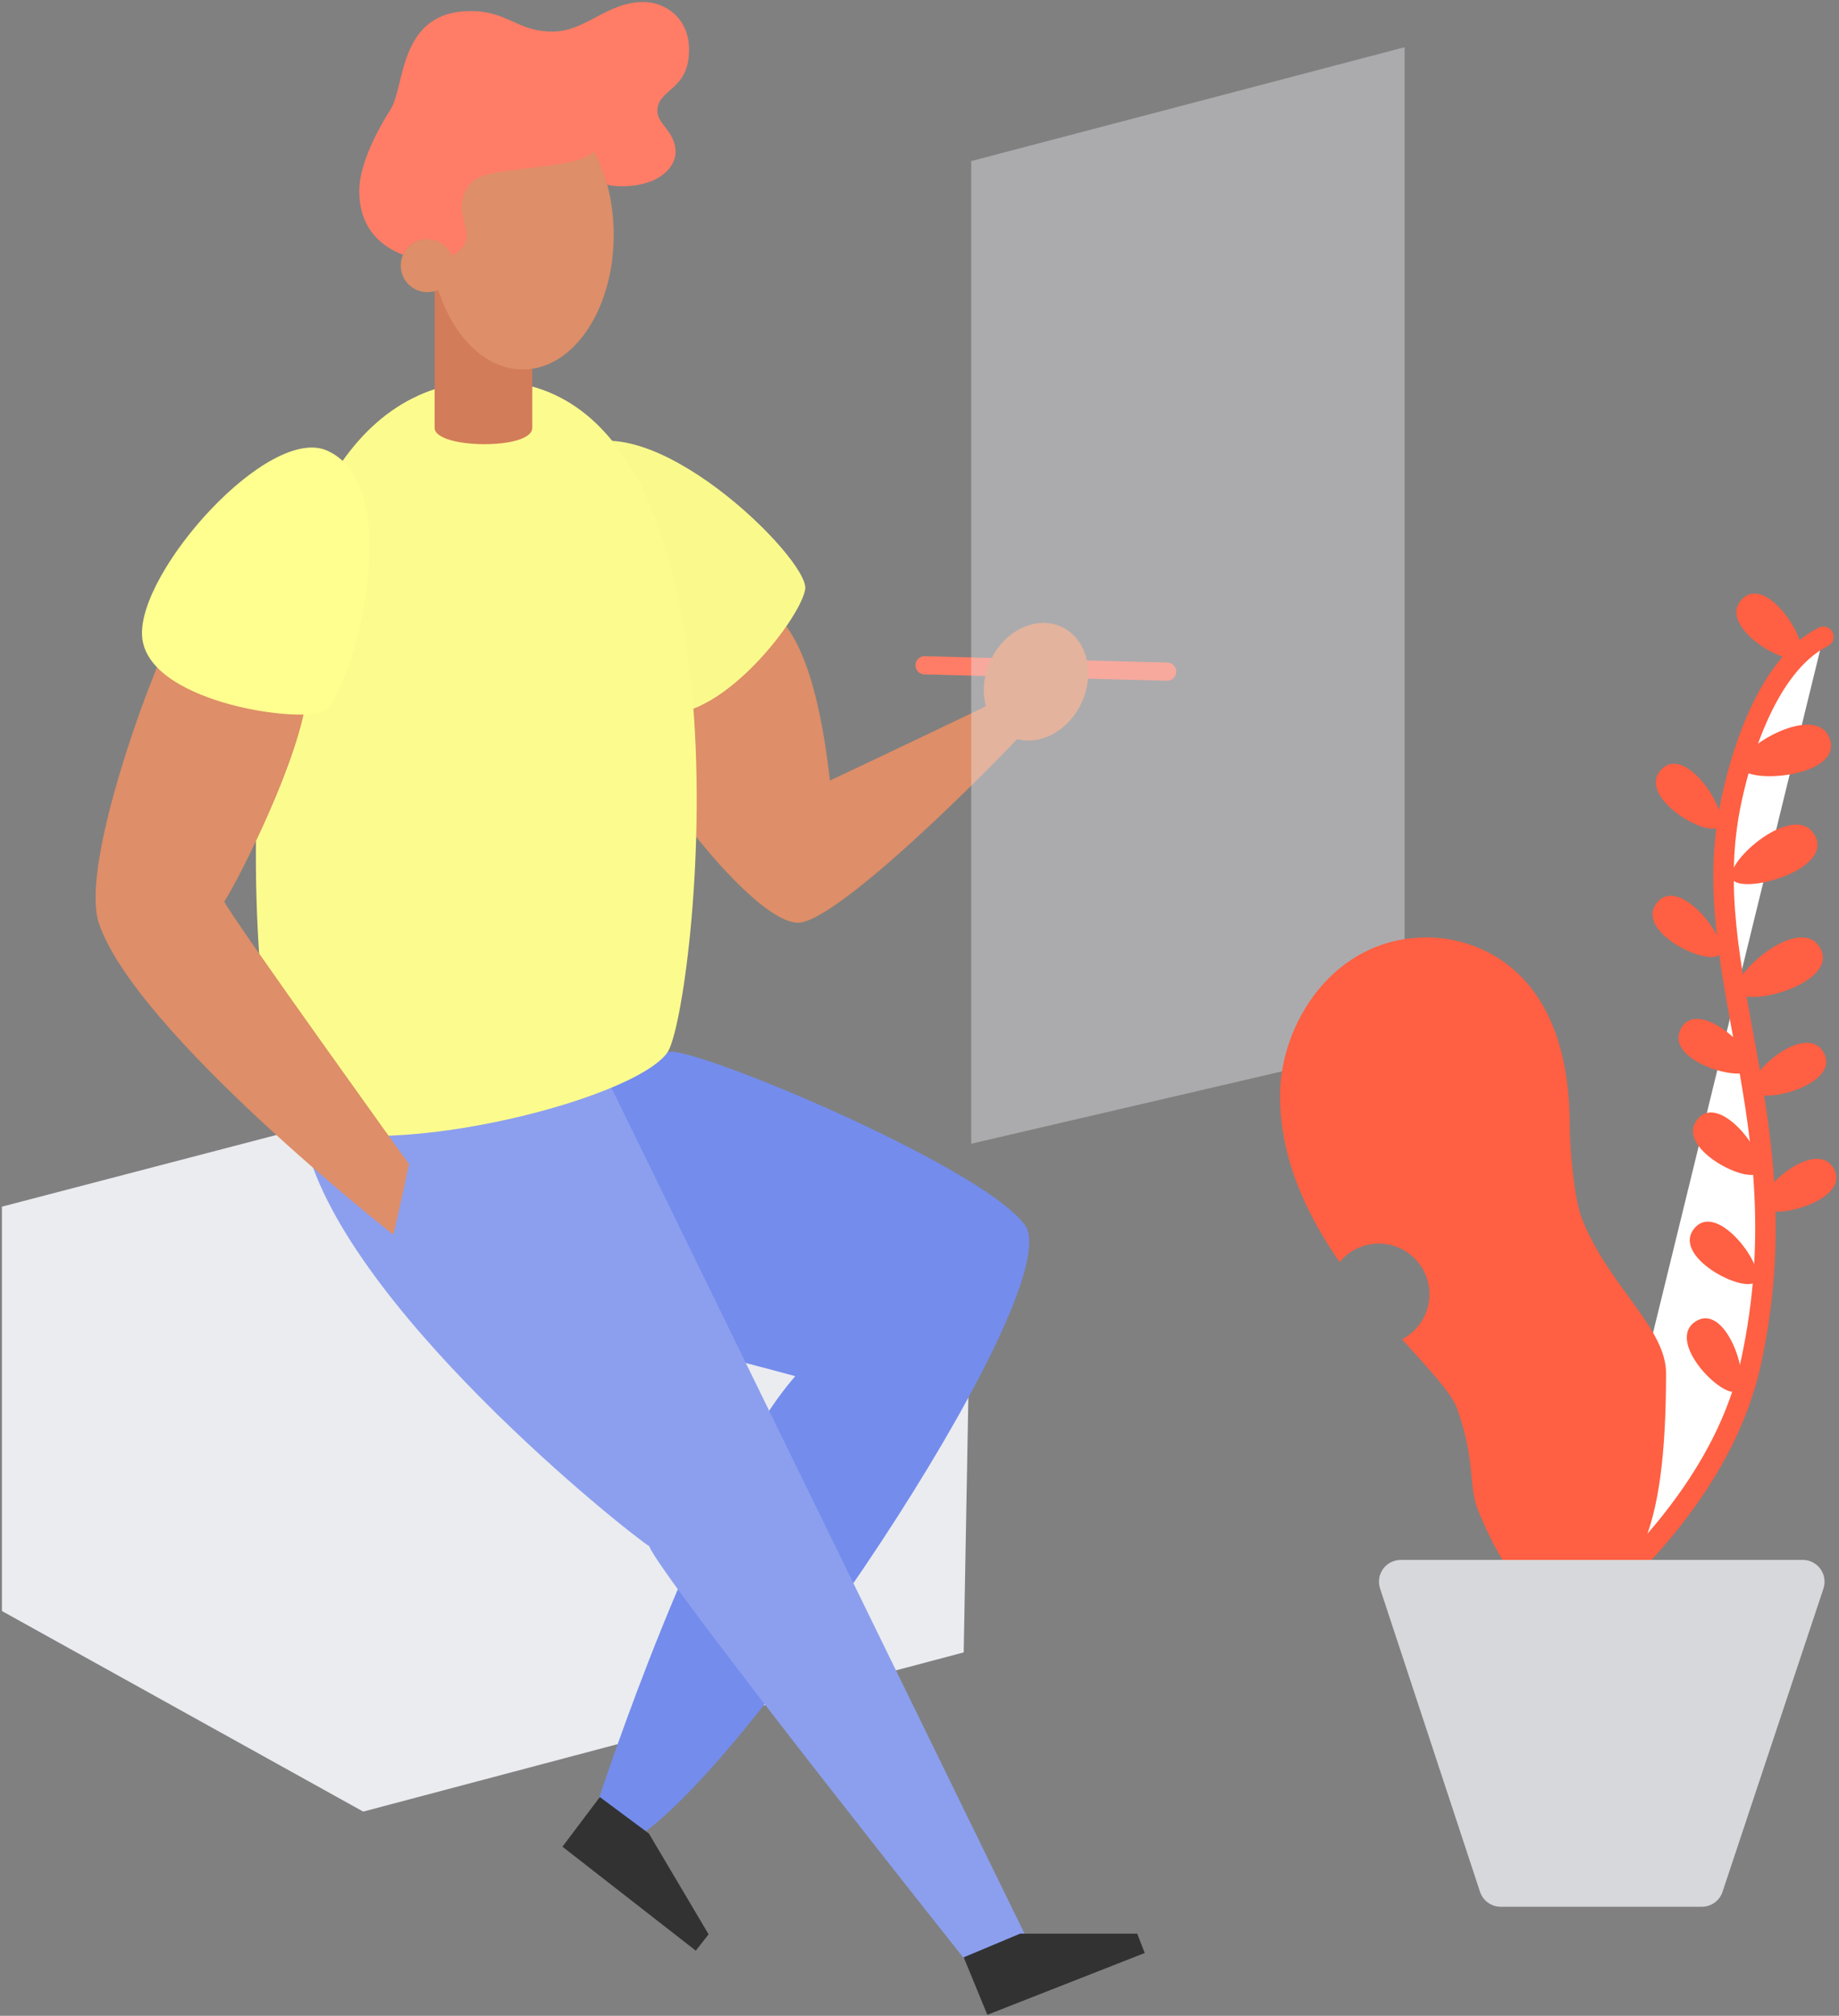 <?xml version="1.0" encoding="UTF-8"?>
<svg viewBox="0 0 219 240" version="1.1" xmlns="http://www.w3.org/2000/svg" xmlns:xlink="http://www.w3.org/1999/xlink">
  <rect x="0" y="0" width="219" height="240" fill="#808080" stroke="none"/>
  <polygon id="Path" fill="#EBECF0" fill-rule="nonzero" points="0.23 143.664 0.23 191.808 43.254 215.688 114.764 196.735 115.658 147.836 66.978 126.236"></polygon>
  <line x1="110.107" y1="79.208" x2="138.991" y2="79.969" id="Path" stroke="#FF7D66" stroke-width="2.167" stroke-linecap="round"></line>
  <path d="M79.465,125.323 C80.82,123.779 116.92,138.704 122.064,145.877 C127.208,153.05 91.457,207.223 76.908,218.018 C75.283,216.905 71.344,214.082 71.344,214.082 C71.344,214.082 83.583,176.511 94.708,163.845 C91.885,163.075 82.727,160.678 82.727,160.678 L72.685,129.256 C74.281,128.592 77.688,127.346 79.465,125.323 Z" id="Path" fill="#748CEC" fill-rule="nonzero"></path>
  <path d="M72.685,129.253 L122.064,230.332 L114.91,233.312 C114.91,233.312 78.488,187.503 77.315,184.088 C75.177,182.804 40.115,155.084 36.163,135.123 C41.772,136.112 63.288,134.086 72.685,129.253 Z" id="Path" fill="#8C9FEE" fill-rule="nonzero"></path>
  <path d="M91.07,71.978 C93.979,74.07 97.173,78.309 98.831,92.928 C101.77,91.574 118.8,83.431 118.8,83.431 C118.8,83.431 122.944,85.769 122.116,86.898 C121.287,88.028 101.393,108.526 95.515,109.807 C90.91,110.863 79.314,95.564 79.013,93.906 C78.712,92.248 84.135,74.313 84.135,74.313 L91.07,71.978 Z" id="Path" fill="#DE8E68" fill-rule="nonzero"></path>
  <ellipse id="Oval" fill="#DE8E68" fill-rule="nonzero" transform="translate(123.375, 81.165) rotate(-64.91) translate(-123.375, -81.165) " cx="123.375" cy="81.165" rx="7.208" ry="5.978"></ellipse>
  <path d="M67.991,53.775 C76.93,47.366 96.363,66.536 95.892,70.12 C95.42,73.704 84.423,87.89 77.152,84.447 C69.882,81.004 61.636,58.323 67.991,53.775 Z" id="Path" fill="#FAFA8C" fill-rule="nonzero"></path>
  <path d="M58.239,45.343 C21.92,45.343 30.154,128.693 34.312,133.411 C44.026,138.807 75.242,131.214 79.471,125.323 C82.835,120.493 91.287,45.343 58.239,45.343 Z" id="Path" fill="#FCFC8E" fill-rule="nonzero"></path>
  <path d="M21.34,73.85 C19.243,76.724 9.272,102.563 11.786,109.958 C16.218,122.961 46.841,147.004 46.841,147.004 C47.382,144.837 48.707,138.607 48.707,138.607 C48.707,138.607 27.795,109.53 26.706,107.353 C28.415,104.709 35.878,90.095 36.58,82.475 C37.281,74.855 21.34,73.85 21.34,73.85 Z" id="Path" fill="#DE8E68" fill-rule="nonzero"></path>
  <path d="M63.386,50.942 C63.386,53.613 51.757,53.456 51.757,50.942 L51.757,33.917 L63.386,33.917 L63.386,50.942 Z" id="Path" fill="#D37C59" fill-rule="nonzero"></path>
  <path d="M61.794,11.476 C67.857,11.362 72.91,18.547 73.08,27.525 C73.249,36.502 68.47,43.873 62.406,43.987 C57.926,44.072 53.998,40.172 52.184,34.508 C51.789,34.687 51.35,34.786 50.888,34.786 C49.14,34.786 47.724,33.37 47.724,31.623 C47.724,29.875 49.14,28.459 50.888,28.459 C50.972,28.459 51.055,28.462 51.137,28.468 L51.13,28.307 L51.13,28.307 L51.121,27.939 C50.951,18.961 55.73,11.591 61.794,11.476 Z" id="Combined-Shape" fill="#DE8E68" fill-rule="nonzero"></path>
  <path d="M82.06,5.927 C82.06,2.026 79.081,0.238 76.643,0.238 C72.244,0.238 69.784,3.76 65.808,3.76 C61.536,3.76 60.534,1.322 56.056,1.322 C47.404,1.322 48.29,10.234 46.505,13.04 C44.259,16.562 42.783,20.17 42.783,22.721 C42.783,27.402 45.662,29.461 47.997,30.328 C48.52,29.19 49.665,28.467 50.917,28.485 C52.169,28.503 53.293,29.257 53.783,30.409 C55.425,29.699 55.558,28.451 55.558,28.039 C55.558,26.546 53.951,23.976 56.219,21.646 C58.131,19.677 68.804,20.316 70.7,18.046 C71.42,19.13 72.127,21.381 72.325,21.995 C72.859,22.11 73.404,22.172 73.95,22.18 C78.731,22.18 80.451,19.742 80.451,18.116 C80.451,15.679 78.284,14.777 78.284,13.241 C78.268,10.521 82.06,10.86 82.06,5.927 Z" id="Path" fill="#FF7D66" fill-rule="nonzero"></path>
  <path d="M39.007,53.67 C48.872,58.172 41.688,83.466 38.365,84.761 C35.041,86.056 17.458,83.474 16.922,75.757 C16.386,68.04 32.013,50.473 39.007,53.67 Z" id="Path" fill="#FFFF8F" fill-rule="nonzero"></path>
  <polygon id="Path" fill="#323233" fill-rule="nonzero" points="114.764 233.036 121.479 230.221 135.427 230.221 136.321 232.524 117.578 239.881"></polygon>
  <polygon id="Path" fill="#323233" fill-rule="nonzero" points="71.434 213.958 77.277 218.302 84.385 230.3 82.86 232.245 66.978 219.868"></polygon>
  <polygon id="Path" fill="#EBECF0" fill-rule="nonzero" opacity="0.4" points="167.269 124.158 115.658 136.172 115.658 19.178 167.269 5.621"></polygon>
  <path d="M188.609,192.366 C188.936,190.846 204.802,179.523 208.559,162.005 C214.681,133.452 201.803,115.731 206.175,95.334 C206.988,91.479 209.967,79.409 217.14,75.817" id="Path" stroke="#FF5F42" stroke-width="2.438" fill="#FFFFFF" stroke-linecap="round"></path>
  <path d="M169.942,111.608 C175.693,111.608 186.937,115.154 186.937,134.091 C186.937,136.911 187.495,142.711 188.292,144.834 C191.315,152.885 198.417,158.037 198.404,163.493 C198.404,182.749 194.928,190.201 186.141,190.968 C182.351,191.298 179.185,187.422 176.075,179.976 C174.799,176.92 175.777,173.957 173.521,167.71 C172.857,165.841 170.189,163.048 166.963,159.451 C169.141,158.327 170.423,155.996 170.205,153.554 C169.987,151.112 168.313,149.044 165.969,148.324 C163.626,147.603 161.079,148.373 159.527,150.271 C155.621,144.631 152.435,137.957 152.435,130.448 C152.435,121.958 158.749,111.608 169.942,111.608 Z M206.874,165.633 C205.124,166.643 198.133,159.516 202.042,157.26 C205.693,155.152 208.624,164.622 206.874,165.633 Z M209.076,152.587 C207.738,154.098 198.848,149.55 201.841,146.175 C204.637,143.019 210.414,151.075 209.076,152.587 Z M218.433,139.233 C220.364,142.979 210.764,145.463 209.84,143.661 C208.916,141.86 216.363,135.223 218.433,139.233 Z M209.453,139.59 C208.115,141.102 199.224,136.556 202.218,133.178 C205.013,130.023 210.791,138.079 209.453,139.59 Z M217.224,125.418 C219.156,129.164 209.556,131.648 208.632,129.847 C207.708,128.045 215.158,121.411 217.224,125.418 Z M208.548,127.298 C207.516,129.031 197.932,126.23 200.24,122.354 C202.407,118.732 209.58,125.564 208.548,127.298 Z M216.805,112.971 C218.928,117.091 207.928,120.043 206.909,118.071 C205.891,116.099 214.537,108.561 216.805,112.971 Z M204.775,113.626 C203.477,115.173 194.468,110.871 197.369,107.415 C200.078,104.186 206.072,112.079 204.775,113.626 Z M216.163,99.535 C218.286,103.655 207.283,106.608 206.267,104.636 C205.251,102.664 213.876,95.125 216.163,99.535 Z M204.702,98.424 C203.269,99.847 194.693,94.743 197.897,91.558 C200.877,88.591 206.135,97.002 204.702,98.424 Z M217.937,88.088 C219.291,92.525 207.928,93.443 207.283,91.319 C206.638,89.195 216.496,83.342 217.937,88.088 Z M214.299,78.168 C212.866,79.59 204.282,74.476 207.494,71.301 C210.474,68.321 215.732,76.746 214.299,78.168 Z" id="Combined-Shape" fill="#FF5F42" fill-rule="nonzero"></path>
  <path d="M202.667,227.017 L178.713,227.017 C177.595,227.017 176.603,226.301 176.251,225.24 L164.346,189.126 C164.085,188.337 164.219,187.47 164.706,186.796 C165.193,186.122 165.974,185.724 166.805,185.724 L214.689,185.724 C215.522,185.724 216.304,186.124 216.791,186.8 C217.278,187.475 217.411,188.344 217.149,189.134 L205.127,225.245 C204.774,226.304 203.783,227.018 202.667,227.017 L202.667,227.017 Z" id="Path" fill="#D7D8DB" fill-rule="nonzero"></path>
</svg>
